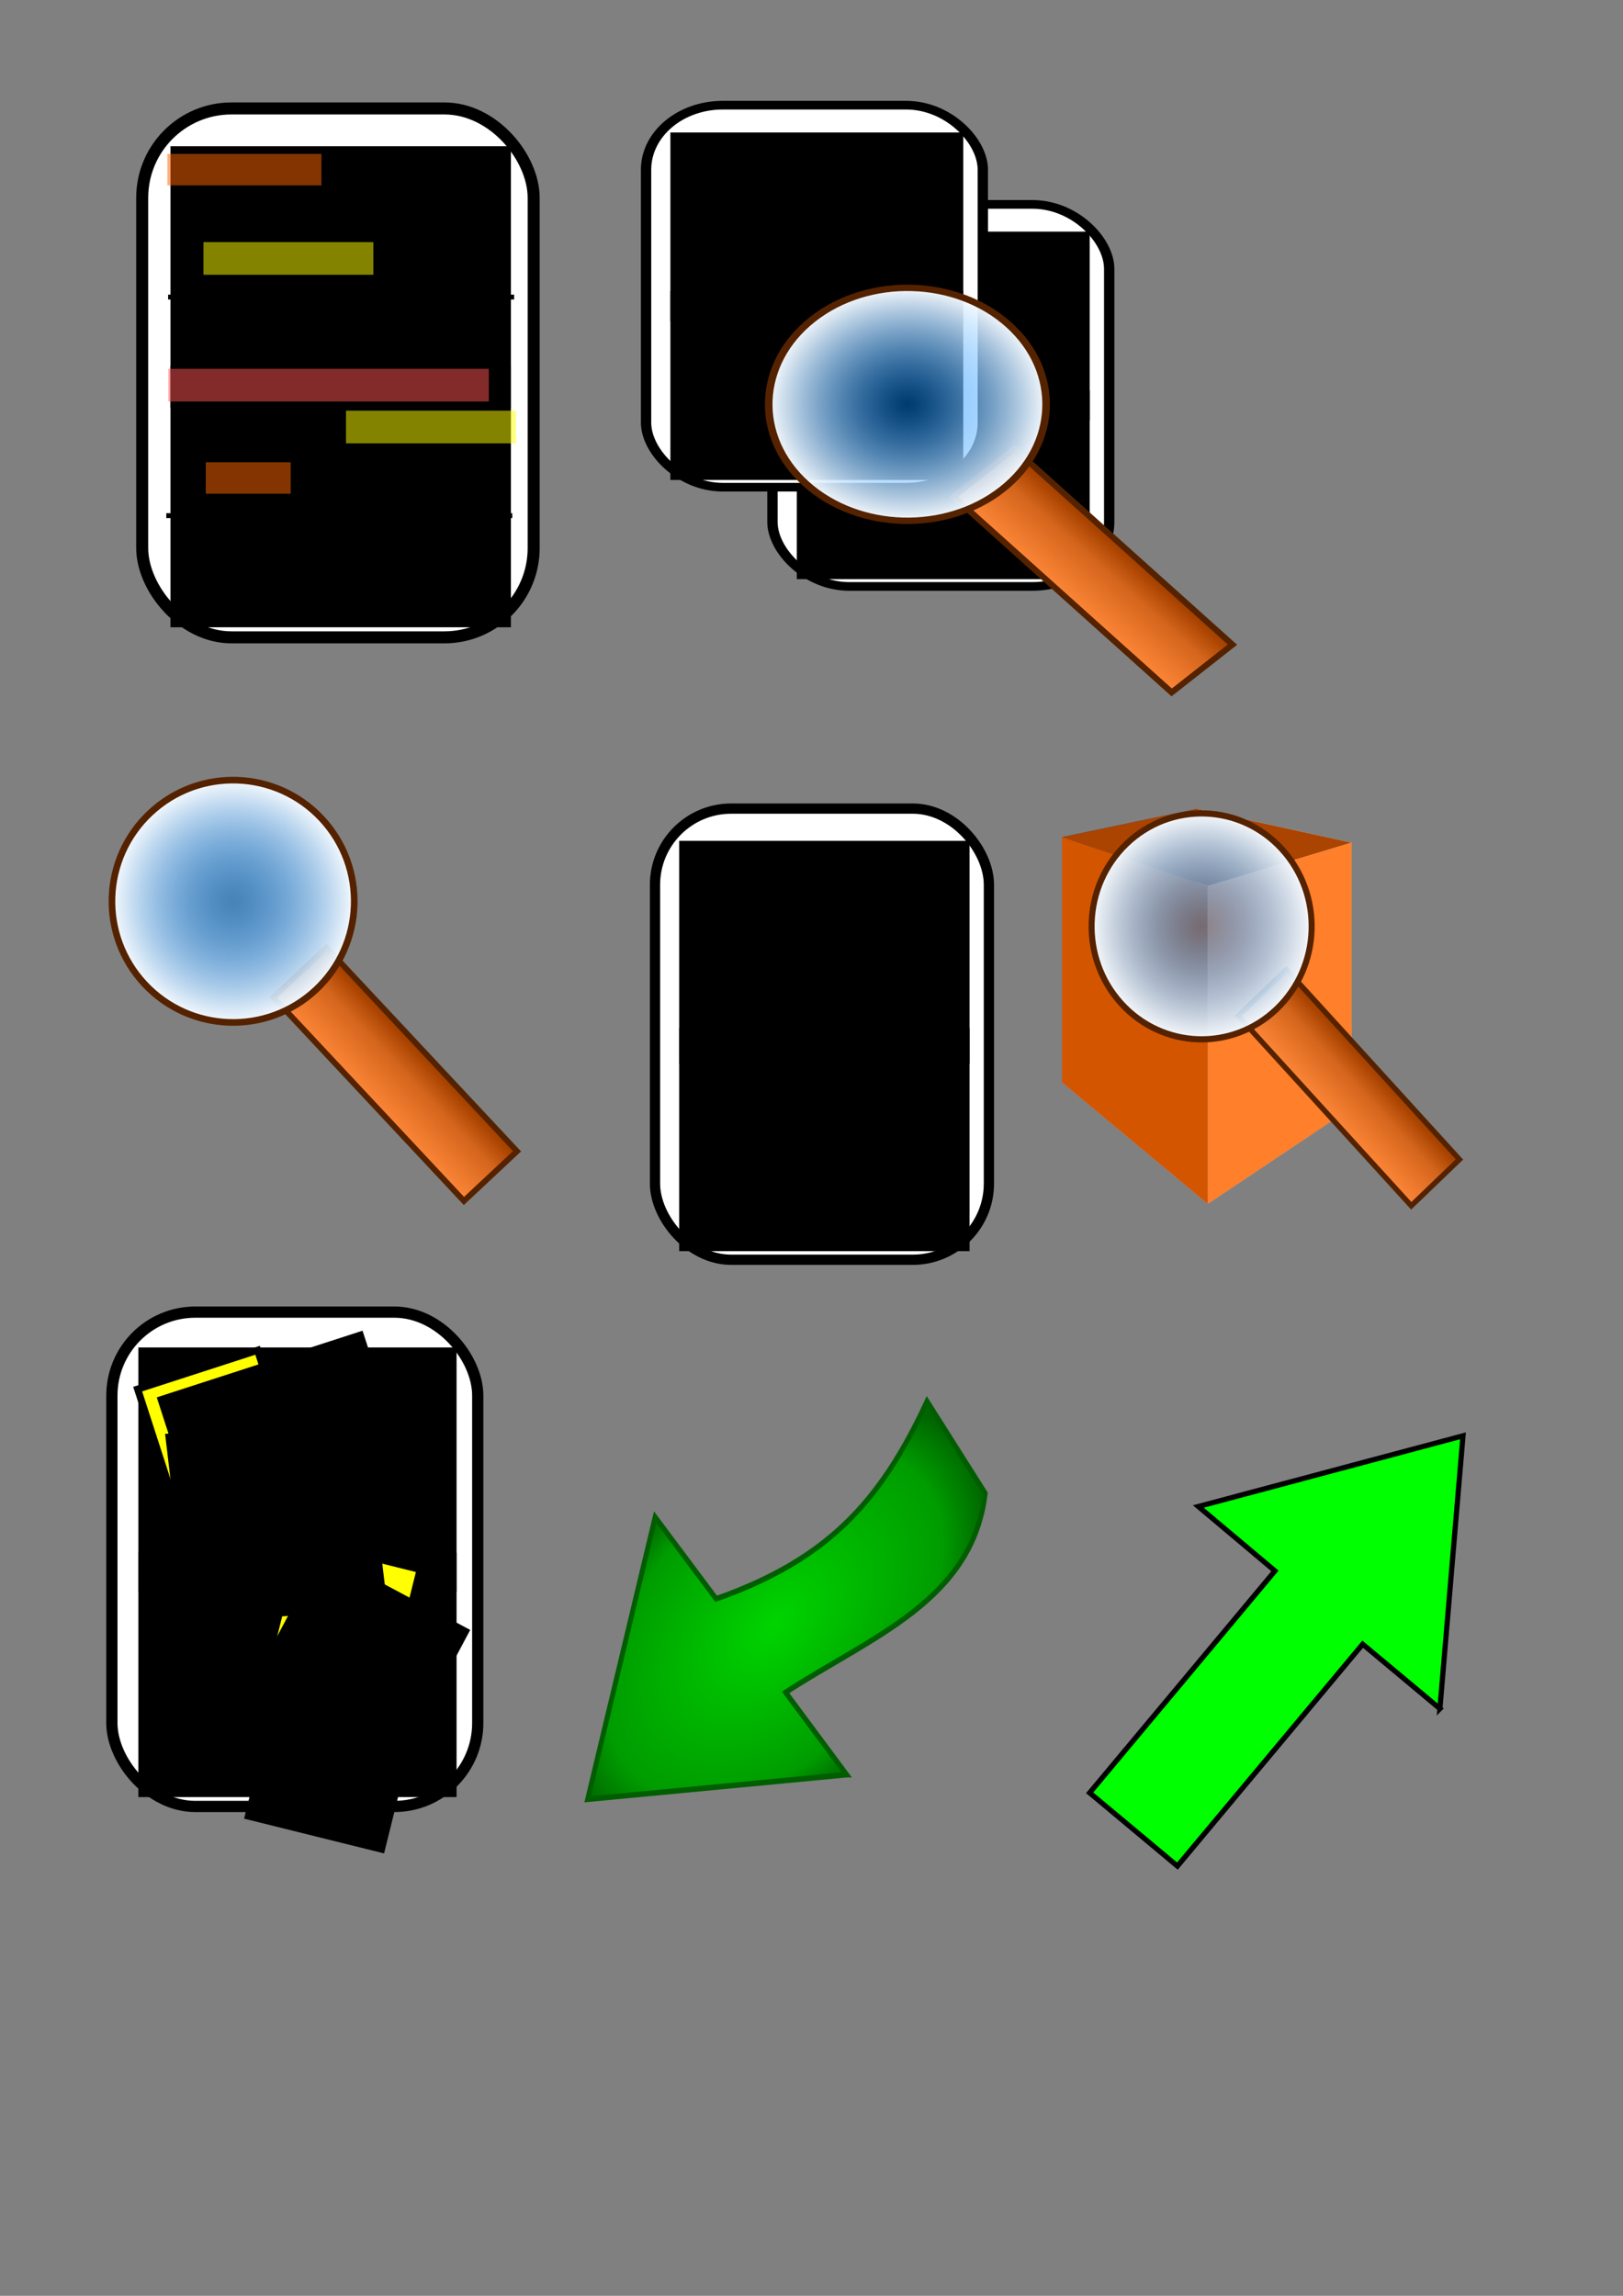 <?xml version="1.0" encoding="UTF-8" standalone="no"?>
<!-- Created with Inkscape (http://www.inkscape.org/) -->

<svg
   xmlns:dc="http://purl.org/dc/elements/1.1/"
   xmlns:cc="http://creativecommons.org/ns#"
   xmlns:rdf="http://www.w3.org/1999/02/22-rdf-syntax-ns#"
   xmlns:svg="http://www.w3.org/2000/svg"
   xmlns="http://www.w3.org/2000/svg"
   xmlns:xlink="http://www.w3.org/1999/xlink"
   xmlns:sodipodi="http://sodipodi.sourceforge.net/DTD/sodipodi-0.dtd"
   xmlns:inkscape="http://www.inkscape.org/namespaces/inkscape"
   width="744.094"
   height="1052.362"
   id="svg2"
   version="1.1"
   inkscape:version="0.47 r22583"
   sodipodi:docname="icons.svg">
  <rect width="100%" height="100%" fill="#808080" stroke="none"/>
  <defs
     id="defs4">
    <linearGradient
       id="linearGradient3725">
      <stop
         style="stop-color:#0086ff;stop-opacity:0.433;"
         offset="0"
         id="stop3727" />
      <stop
         style="stop-color:#ffffff;stop-opacity:1;"
         offset="1"
         id="stop3729" />
    </linearGradient>
    <linearGradient
       id="linearGradient3709">
      <stop
         style="stop-color:#ff8839;stop-opacity:1;"
         offset="0"
         id="stop3711" />
      <stop
         id="stop3723"
         offset="0.601"
         style="stop-color:#d4651c;stop-opacity:1;" />
      <stop
         id="stop3721"
         offset="0.891"
         style="stop-color:#a94300;stop-opacity:1;" />
      <stop
         style="stop-color:#993d00;stop-opacity:1;"
         offset="1"
         id="stop3713" />
    </linearGradient>
    <linearGradient
       id="linearGradient3649">
      <stop
         id="stop3665"
         offset="0"
         style="stop-color:#00d400;stop-opacity:1;" />
      <stop
         style="stop-color:#009c00;stop-opacity:1;"
         offset="0.792"
         id="stop3683" />
      <stop
         style="stop-color:#006500;stop-opacity:1;"
         offset="1"
         id="stop3653" />
    </linearGradient>
    <inkscape:perspective
       sodipodi:type="inkscape:persp3d"
       inkscape:vp_x="NaN : NaN : 1"
       inkscape:vp_y="NaN : NaN : 0"
       inkscape:vp_z="NaN : NaN : 1"
       inkscape:persp3d-origin="NaN : NaN : 1"
       id="perspective10" />
    <inkscape:perspective
       id="perspective3621"
       inkscape:persp3d-origin="0.5 : 0.33333333 : 1"
       inkscape:vp_z="1 : 0.5 : 1"
       inkscape:vp_y="0 : 1000 : 0"
       inkscape:vp_x="0 : 0.5 : 1"
       sodipodi:type="inkscape:persp3d" />
    <inkscape:perspective
       id="perspective3621-1"
       inkscape:persp3d-origin="0.5 : 0.33333333 : 1"
       inkscape:vp_z="1 : 0.5 : 1"
       inkscape:vp_y="0 : 1000 : 0"
       inkscape:vp_x="0 : 0.5 : 1"
       sodipodi:type="inkscape:persp3d" />
    <radialGradient
       inkscape:collect="always"
       xlink:href="#linearGradient3649"
       id="radialGradient3671"
       cx="670.2"
       cy="566.086"
       fx="670.2"
       fy="566.086"
       r="309.516"
       gradientTransform="matrix(1,0,0,1.619,0,-350.557)"
       gradientUnits="userSpaceOnUse" />
    <radialGradient
       inkscape:collect="always"
       xlink:href="#linearGradient3649"
       id="radialGradient3685"
       gradientUnits="userSpaceOnUse"
       gradientTransform="matrix(1,0,0,1.619,574.669,613.847)"
       cx="670.2"
       cy="566.086"
       fx="670.2"
       fy="566.086"
       r="309.516" />
    <inkscape:perspective
       id="perspective3779"
       inkscape:persp3d-origin="0.5 : 0.33333333 : 1"
       inkscape:vp_z="1 : 0.5 : 1"
       inkscape:vp_y="0 : 1000 : 0"
       inkscape:vp_x="0 : 0.5 : 1"
       sodipodi:type="inkscape:persp3d" />
    <inkscape:perspective
       id="perspective3831"
       inkscape:persp3d-origin="0.5 : 0.33333333 : 1"
       inkscape:vp_z="1 : 0.5 : 1"
       inkscape:vp_y="0 : 1000 : 0"
       inkscape:vp_x="0 : 0.5 : 1"
       sodipodi:type="inkscape:persp3d" />
    <inkscape:perspective
       id="perspective3900"
       inkscape:persp3d-origin="0.5 : 0.33333333 : 1"
       inkscape:vp_z="1 : 0.5 : 1"
       inkscape:vp_y="0 : 1000 : 0"
       inkscape:vp_x="0 : 0.5 : 1"
       sodipodi:type="inkscape:persp3d" />
    <linearGradient
       inkscape:collect="always"
       xlink:href="#linearGradient3709-3"
       id="linearGradient3886-6"
       gradientUnits="userSpaceOnUse"
       x1="-94.895"
       y1="748.853"
       x2="23.676"
       y2="748.853"
       gradientTransform="matrix(0.733,0,0,0.733,-123.667,324.38)" />
    <linearGradient
       id="linearGradient3709-3">
      <stop
         style="stop-color:#ff8839;stop-opacity:1;"
         offset="0"
         id="stop3711-8" />
      <stop
         id="stop3723-3"
         offset="0.601"
         style="stop-color:#d4651c;stop-opacity:1;" />
      <stop
         id="stop3721-4"
         offset="0.891"
         style="stop-color:#a94300;stop-opacity:1;" />
      <stop
         style="stop-color:#993d00;stop-opacity:1;"
         offset="1"
         id="stop3713-2" />
    </linearGradient>
    <radialGradient
       inkscape:collect="always"
       xlink:href="#linearGradient3725-8"
       id="radialGradient3747-7"
       gradientUnits="userSpaceOnUse"
       cx="151.429"
       cy="263.791"
       fx="151.429"
       fy="263.791"
       r="187.857" />
    <linearGradient
       id="linearGradient3725-8">
      <stop
         style="stop-color:#0086ff;stop-opacity:0.433;"
         offset="0"
         id="stop3727-9" />
      <stop
         style="stop-color:#ffffff;stop-opacity:1;"
         offset="1"
         id="stop3729-0" />
    </linearGradient>
    <radialGradient
       r="187.857"
       fy="263.791"
       fx="151.429"
       cy="263.791"
       cx="151.429"
       gradientUnits="userSpaceOnUse"
       id="radialGradient3917"
       xlink:href="#linearGradient3725-8"
       inkscape:collect="always" />
    <inkscape:perspective
       id="perspective3962"
       inkscape:persp3d-origin="0.5 : 0.33333333 : 1"
       inkscape:vp_z="1 : 0.5 : 1"
       inkscape:vp_y="0 : 1000 : 0"
       inkscape:vp_x="0 : 0.5 : 1"
       sodipodi:type="inkscape:persp3d" />
    <linearGradient
       inkscape:collect="always"
       xlink:href="#linearGradient3709"
       id="linearGradient4048"
       gradientUnits="userSpaceOnUse"
       gradientTransform="matrix(0.733,0,0,0.733,-123.667,324.38)"
       x1="-94.895"
       y1="748.853"
       x2="23.676"
       y2="748.853" />
    <radialGradient
       inkscape:collect="always"
       xlink:href="#linearGradient3725"
       id="radialGradient4050"
       gradientUnits="userSpaceOnUse"
       cx="151.429"
       cy="263.791"
       fx="151.429"
       fy="263.791"
       r="187.857" />
    <inkscape:perspective
       id="perspective4158"
       inkscape:persp3d-origin="0.5 : 0.33333333 : 1"
       inkscape:vp_z="1 : 0.5 : 1"
       inkscape:vp_y="0 : 1000 : 0"
       inkscape:vp_x="0 : 0.5 : 1"
       sodipodi:type="inkscape:persp3d" />
    <linearGradient
       id="linearGradient3709-3-8">
      <stop
         style="stop-color:#ff8839;stop-opacity:1;"
         offset="0"
         id="stop3711-8-4" />
      <stop
         id="stop3723-3-3"
         offset="0.601"
         style="stop-color:#d4651c;stop-opacity:1;" />
      <stop
         id="stop3721-4-9"
         offset="0.891"
         style="stop-color:#a94300;stop-opacity:1;" />
      <stop
         style="stop-color:#993d00;stop-opacity:1;"
         offset="1"
         id="stop3713-2-9" />
    </linearGradient>
    <radialGradient
       r="187.857"
       fy="263.791"
       fx="151.429"
       cy="263.791"
       cx="151.429"
       gradientUnits="userSpaceOnUse"
       id="radialGradient3917-6"
       xlink:href="#linearGradient3725-8-9"
       inkscape:collect="always" />
    <linearGradient
       id="linearGradient3725-8-9">
      <stop
         style="stop-color:#0086ff;stop-opacity:0.433;"
         offset="0"
         id="stop3727-9-7" />
      <stop
         style="stop-color:#ffffff;stop-opacity:1;"
         offset="1"
         id="stop3729-0-7" />
    </linearGradient>
    <linearGradient
       inkscape:collect="always"
       xlink:href="#linearGradient3709-3-8"
       id="linearGradient4224"
       gradientUnits="userSpaceOnUse"
       gradientTransform="matrix(0.733,0,0,0.733,-123.667,324.38)"
       x1="-94.895"
       y1="748.853"
       x2="23.676"
       y2="748.853" />
    <radialGradient
       inkscape:collect="always"
       xlink:href="#linearGradient3725-8-9"
       id="radialGradient4226"
       gradientUnits="userSpaceOnUse"
       cx="151.429"
       cy="263.791"
       fx="151.429"
       fy="263.791"
       r="187.857" />
    <inkscape:perspective
       id="perspective4238"
       inkscape:persp3d-origin="0.5 : 0.33333333 : 1"
       inkscape:vp_z="1 : 0.5 : 1"
       inkscape:vp_y="0 : 1000 : 0"
       inkscape:vp_x="0 : 0.5 : 1"
       sodipodi:type="inkscape:persp3d" />
    <inkscape:perspective
       id="perspective4286"
       inkscape:persp3d-origin="0.5 : 0.33333333 : 1"
       inkscape:vp_z="1 : 0.5 : 1"
       inkscape:vp_y="0 : 1000 : 0"
       inkscape:vp_x="0 : 0.5 : 1"
       sodipodi:type="inkscape:persp3d" />
    <inkscape:perspective
       id="perspective4317"
       inkscape:persp3d-origin="0.5 : 0.33333333 : 1"
       inkscape:vp_z="1 : 0.5 : 1"
       inkscape:vp_y="0 : 1000 : 0"
       inkscape:vp_x="0 : 0.5 : 1"
       sodipodi:type="inkscape:persp3d" />
    <inkscape:perspective
       id="perspective4348"
       inkscape:persp3d-origin="0.5 : 0.33333333 : 1"
       inkscape:vp_z="1 : 0.5 : 1"
       inkscape:vp_y="0 : 1000 : 0"
       inkscape:vp_x="0 : 0.5 : 1"
       sodipodi:type="inkscape:persp3d" />
    <inkscape:perspective
       id="perspective4379"
       inkscape:persp3d-origin="0.5 : 0.33333333 : 1"
       inkscape:vp_z="1 : 0.5 : 1"
       inkscape:vp_y="0 : 1000 : 0"
       inkscape:vp_x="0 : 0.5 : 1"
       sodipodi:type="inkscape:persp3d" />
    <inkscape:perspective
       id="perspective4432"
       inkscape:persp3d-origin="0.5 : 0.33333333 : 1"
       inkscape:vp_z="1 : 0.5 : 1"
       inkscape:vp_y="0 : 1000 : 0"
       inkscape:vp_x="0 : 0.5 : 1"
       sodipodi:type="inkscape:persp3d" />
    <inkscape:perspective
       id="perspective4547"
       inkscape:persp3d-origin="0.5 : 0.33333333 : 1"
       inkscape:vp_z="1 : 0.5 : 1"
       inkscape:vp_y="0 : 1000 : 0"
       inkscape:vp_x="0 : 0.5 : 1"
       sodipodi:type="inkscape:persp3d" />
    <inkscape:perspective
       id="perspective4779"
       inkscape:persp3d-origin="0.5 : 0.33333333 : 1"
       inkscape:vp_z="1 : 0.5 : 1"
       inkscape:vp_y="0 : 1000 : 0"
       inkscape:vp_x="0 : 0.5 : 1"
       sodipodi:type="inkscape:persp3d" />
    <inkscape:perspective
       id="perspective4779-7"
       inkscape:persp3d-origin="0.5 : 0.33333333 : 1"
       inkscape:vp_z="1 : 0.5 : 1"
       inkscape:vp_y="0 : 1000 : 0"
       inkscape:vp_x="0 : 0.5 : 1"
       sodipodi:type="inkscape:persp3d" />
    <inkscape:perspective
       id="perspective4825"
       inkscape:persp3d-origin="0.5 : 0.33333333 : 1"
       inkscape:vp_z="1 : 0.5 : 1"
       inkscape:vp_y="0 : 1000 : 0"
       inkscape:vp_x="0 : 0.5 : 1"
       sodipodi:type="inkscape:persp3d" />
    <inkscape:perspective
       id="perspective4886"
       inkscape:persp3d-origin="0.5 : 0.33333333 : 1"
       inkscape:vp_z="1 : 0.5 : 1"
       inkscape:vp_y="0 : 1000 : 0"
       inkscape:vp_x="0 : 0.5 : 1"
       sodipodi:type="inkscape:persp3d" />
    <inkscape:perspective
       id="perspective4908"
       inkscape:persp3d-origin="0.5 : 0.33333333 : 1"
       inkscape:vp_z="1 : 0.5 : 1"
       inkscape:vp_y="0 : 1000 : 0"
       inkscape:vp_x="0 : 0.5 : 1"
       sodipodi:type="inkscape:persp3d" />
    <inkscape:perspective
       id="perspective4932"
       inkscape:persp3d-origin="0.5 : 0.33333333 : 1"
       inkscape:vp_z="1 : 0.5 : 1"
       inkscape:vp_y="0 : 1000 : 0"
       inkscape:vp_x="0 : 0.5 : 1"
       sodipodi:type="inkscape:persp3d" />
    <inkscape:perspective
       id="perspective4932-0"
       inkscape:persp3d-origin="0.5 : 0.33333333 : 1"
       inkscape:vp_z="1 : 0.5 : 1"
       inkscape:vp_y="0 : 1000 : 0"
       inkscape:vp_x="0 : 0.5 : 1"
       sodipodi:type="inkscape:persp3d" />
    <inkscape:perspective
       id="perspective3004"
       inkscape:persp3d-origin="0.5 : 0.33333333 : 1"
       inkscape:vp_z="1 : 0.5 : 1"
       inkscape:vp_y="0 : 1000 : 0"
       inkscape:vp_x="0 : 0.5 : 1"
       sodipodi:type="inkscape:persp3d" />
    <inkscape:perspective
       id="perspective3004-7"
       inkscape:persp3d-origin="0.5 : 0.33333333 : 1"
       inkscape:vp_z="1 : 0.5 : 1"
       inkscape:vp_y="0 : 1000 : 0"
       inkscape:vp_x="0 : 0.5 : 1"
       sodipodi:type="inkscape:persp3d" />
    <inkscape:perspective
       id="perspective3035"
       inkscape:persp3d-origin="0.5 : 0.33333333 : 1"
       inkscape:vp_z="1 : 0.5 : 1"
       inkscape:vp_y="0 : 1000 : 0"
       inkscape:vp_x="0 : 0.5 : 1"
       sodipodi:type="inkscape:persp3d" />
  </defs>
  <sodipodi:namedview
     id="base"
     pagecolor="#ffffff"
     bordercolor="#666666"
     borderopacity="1.0"
     inkscape:pageopacity="0.0"
     inkscape:pageshadow="2"
     inkscape:zoom="0.98994948"
     inkscape:cx="822.90279"
     inkscape:cy="399.90411"
     inkscape:document-units="px"
     inkscape:current-layer="layer1"
     showgrid="false"
     showguides="true"
     inkscape:guide-bbox="true"
     inkscape:snap-bbox="false"
     inkscape:window-width="1280"
     inkscape:window-height="977"
     inkscape:window-x="1276"
     inkscape:window-y="-4"
     inkscape:window-maximized="1">
    <sodipodi:guide
       orientation="0,1"
       position="-228.571,-128.571"
       id="guide2826" />
  </sodipodi:namedview>
  <g
     inkscape:label="Layer 1"
     inkscape:groupmode="layer"
     id="layer1">
    <g
       id="g3608"
       transform="matrix(0.182,0.152,-0.152,0.182,559.269,543.459)">
      <path
         style="fill:#00ff00;fill-opacity:1;stroke:#000000;stroke-width:10;stroke-miterlimit:4;stroke-opacity:1"
         d="m 974.716,503.398 -194.5,0.031 0,558.844 -221.031,0 0,-558.844 -193.5,-0.625 152.562,-216.438 152.594,-216.469 151.938,216.75 151.938,216.75 z"
         id="path2820"
         sodipodi:nodetypes="cccccccccc" />
    </g>
    <g
       id="g3608-7"
       transform="matrix(0.144,0.194,0.173,-0.162,-88.877,750.693)"
       inkscape:export-filename="H:\KomodoEdit\Komodo Exts\SVNK\skin\default\images\commit.png"
       inkscape:export-xdpi="5.7567582"
       inkscape:export-ydpi="5.7567582"
       style="fill:url(#radialGradient3671);fill-opacity:1;stroke:#005d00;stroke-opacity:1">
      <path
         style="fill:url(#radialGradient3685);fill-opacity:1;stroke:#005d00;stroke-width:10;stroke-miterlimit:4;stroke-opacity:1"
         d="m 1549.384,1467.802 -194.5,0.031 c 34.266,198.935 116.328,398.375 -16.82,543.105 l -204.211,15.739 c 80.234,-191.575 89.728,-341.148 0,-558.844 l -193.5,-0.625 152.562,-216.438 152.594,-216.469 151.938,216.75 151.938,216.75 0,0 z"
         id="path2820-4"
         sodipodi:nodetypes="ccccccccccc"
         inkscape:export-filename="H:\KomodoEdit\Komodo Exts\SVNK\skin\default\images\update.png"
         inkscape:export-xdpi="5.7567582"
         inkscape:export-ydpi="5.7567582" />
    </g>
    <g
       id="g4015"
       transform="matrix(0.474,0,0,0.398,270.178,-32.903)"
       inkscape:export-filename="H:\KomodoEdit\Komodo Exts\SVNK\skin\default\images\diff.png"
       inkscape:export-xdpi="7.1962848"
       inkscape:export-ydpi="7.1962848">
      <g
         transform="translate(-32.047,174.286)"
         id="g3808-9">
        <rect
           style="fill:#ffffff;fill-opacity:1;stroke:#000000;stroke-width:10;stroke-miterlimit:4;stroke-opacity:1;stroke-dasharray:none"
           id="rect3749-6"
           width="325.714"
           height="440"
           x="209.19"
           y="143.791"
           ry="74.286" />
        <flowRoot
           xml:space="preserve"
           id="flowRoot3751-9"
           style="font-size:40px;font-style:normal;font-variant:normal;font-weight:normal;font-stretch:normal;fill:#000000;fill-opacity:1;stroke:#000000;font-family:Courier New;-inkscape-font-specification:Courier New"
           transform="matrix(0.135,0,0,0.182,180.365,22.24)"><flowRegion
             id="flowRegion3753-3"><rect
               id="rect3755-3"
               width="2097.144"
               height="1194.286"
               x="388.571"
               y="840.934"
               style="font-style:normal;font-variant:normal;font-weight:normal;font-stretch:normal;fill:#000000;fill-opacity:1;stroke:#000000;font-family:Courier New;-inkscape-font-specification:Courier New" /></flowRegion><flowPara
             style="font-size:144px"
             id="flowPara3759-1">SVN-K is a subversion addon-on for Komodo Edit</flowPara><flowPara
             style="font-size:36px"
             id="flowPara3763-4"> </flowPara><flowPara
             style="font-size:144px"
             id="flowPara3767-1">It means that TortoiseSVN is hooked in with the IDE. </flowPara></flowRoot>        <flowRoot
           xml:space="preserve"
           id="flowRoot3751-7-4"
           style="font-size:40px;font-style:normal;font-variant:normal;font-weight:normal;font-stretch:normal;fill:#000000;fill-opacity:1;stroke:#000000;font-family:Courier New;-inkscape-font-specification:Courier New"
           transform="matrix(0.135,0,0,0.182,180.365,204.941)"><flowRegion
             id="flowRegion3753-9-5"><rect
               id="rect3755-1-7"
               width="2097.144"
               height="1194.286"
               x="388.571"
               y="840.934"
               style="font-style:normal;font-variant:normal;font-weight:normal;font-stretch:normal;fill:#000000;fill-opacity:1;stroke:#000000;font-family:Courier New;-inkscape-font-specification:Courier New" /></flowRegion><flowPara
             style="font-size:144px"
             id="flowPara3759-9-6">SVN-K is a subversion addon-on for Komodo Edit</flowPara><flowPara
             style="font-size:36px"
             id="flowPara3763-5-3"> </flowPara><flowPara
             style="font-size:144px"
             id="flowPara3767-8-4">It means that TortoiseSVN is hooked in with the IDE. </flowPara></flowRoot>      </g>
      <g
         transform="translate(-154.286,60)"
         id="g3808">
        <rect
           style="fill:#ffffff;fill-opacity:1;stroke:#000000;stroke-width:10;stroke-miterlimit:4;stroke-opacity:1;stroke-dasharray:none"
           id="rect3749"
           width="325.714"
           height="440"
           x="209.19"
           y="143.791"
           ry="74.286" />
        <flowRoot
           xml:space="preserve"
           id="flowRoot3751"
           style="font-size:40px;font-style:normal;font-variant:normal;font-weight:normal;font-stretch:normal;fill:#000000;fill-opacity:1;stroke:#000000;font-family:Courier New;-inkscape-font-specification:Courier New"
           transform="matrix(0.135,0,0,0.182,180.365,22.24)"><flowRegion
             id="flowRegion3753"><rect
               id="rect3755"
               width="2097.144"
               height="1194.286"
               x="388.571"
               y="840.934"
               style="font-style:normal;font-variant:normal;font-weight:normal;font-stretch:normal;fill:#000000;fill-opacity:1;stroke:#000000;font-family:Courier New;-inkscape-font-specification:Courier New" /></flowRegion><flowPara
             style="font-size:144px"
             id="flowPara3759">SVN-K is a subversion addon-on for Komodo Edit</flowPara><flowPara
             style="font-size:36px"
             id="flowPara3763"> </flowPara><flowPara
             style="font-size:144px"
             id="flowPara3767">It means that TortoiseSVN is hooked in with the IDE. </flowPara></flowRoot>        <flowRoot
           xml:space="preserve"
           id="flowRoot3751-7"
           style="font-size:40px;font-style:normal;font-variant:normal;font-weight:normal;font-stretch:normal;fill:#000000;fill-opacity:1;stroke:#000000;font-family:Courier New;-inkscape-font-specification:Courier New"
           transform="matrix(0.135,0,0,0.182,180.365,204.941)"><flowRegion
             id="flowRegion3753-9"><rect
               id="rect3755-1"
               width="2097.144"
               height="1194.286"
               x="388.571"
               y="840.934"
               style="font-style:normal;font-variant:normal;font-weight:normal;font-stretch:normal;fill:#000000;fill-opacity:1;stroke:#000000;font-family:Courier New;-inkscape-font-specification:Courier New" /></flowRegion><flowPara
             style="font-size:144px"
             id="flowPara3759-9">SVN-K is a subversion addon-on for Komodo Edit</flowPara><flowPara
             style="font-size:36px"
             id="flowPara3763-5"> </flowPara><flowPara
             style="font-size:144px"
             id="flowPara3767-8">It means that TortoiseSVN is hooked in with the IDE. </flowPara></flowRoot>      </g>
      <g
         id="g3888">
        <rect
           style="fill:url(#linearGradient4048);fill-opacity:1;stroke:#552200;stroke-width:6.396;stroke-miterlimit:4;stroke-opacity:1;stroke-dasharray:none"
           id="rect3693"
           width="80.538"
           height="308.872"
           x="-190.044"
           y="718.989"
           transform="matrix(0.73,-0.683,0.683,0.73,0,0)" />
        <path
           sodipodi:type="arc"
           style="fill:url(#radialGradient4050);fill-opacity:1;stroke:#552200;stroke-width:10;stroke-miterlimit:4;stroke-opacity:1;stroke-dasharray:none"
           id="path3691"
           sodipodi:cx="151.42857"
           sodipodi:cy="263.79074"
           sodipodi:rx="182.85715"
           sodipodi:ry="182.85715"
           d="m 334.286,263.791 c 0,100.989 -81.868,182.857 -182.857,182.857 -100.989,0 -182.857,-81.868 -182.857,-182.857 0,-100.989 81.868,-182.857 182.857,-182.857 100.989,0 182.857,81.868 182.857,182.857 z"
           transform="matrix(0.536,-0.501,0.501,0.536,94.36,482.807)" />
      </g>
    </g>
    <g
       transform="matrix(0.414,0,0,0.414,-20.514,186.125)"
       id="g3888-1">
      <rect
         transform="matrix(0.73,-0.683,0.683,0.73,0,0)"
         y="718.989"
         x="-190.044"
         height="308.872"
         width="80.538"
         id="rect3693-4"
         style="fill:url(#linearGradient3886-6);fill-opacity:1;stroke:#552200;stroke-width:6.396;stroke-miterlimit:4;stroke-opacity:1;stroke-dasharray:none" />
      <path
         transform="matrix(0.536,-0.501,0.501,0.536,94.36,482.807)"
         d="m 334.286,263.791 c 0,100.989 -81.868,182.857 -182.857,182.857 -100.989,0 -182.857,-81.868 -182.857,-182.857 0,-100.989 81.868,-182.857 182.857,-182.857 100.989,0 182.857,81.868 182.857,182.857 z"
         sodipodi:ry="182.85715"
         sodipodi:rx="182.85715"
         sodipodi:cy="263.79074"
         sodipodi:cx="151.42857"
         id="path3691-0"
         style="fill:url(#radialGradient3917);fill-opacity:1;stroke:#552200;stroke-width:10;stroke-miterlimit:4;stroke-opacity:1;stroke-dasharray:none"
         sodipodi:type="arc" />
    </g>
    <g
       id="g4212"
       transform="matrix(0.376,0,0,0.386,460.055,251.776)"
       inkscape:export-filename="H:\KomodoEdit\Komodo Exts\SVNK\skin\default\images\repobrowser.png"
       inkscape:export-xdpi="9.5983057"
       inkscape:export-ydpi="9.5983057">
      <g
         transform="matrix(1.594,0,0,1.743,-188.089,-229.049)"
         id="g4142">
        <path
           id="path4124"
           style="fill:#afafde;fill-opacity:1;fill-rule:evenodd;stroke:none"
           d="m 162.857,494.713 111.429,82.715 110.006,-65.565 -118.294,-58.717 z" />
        <path
           id="path4126"
           style="fill:#353564;fill-opacity:1;fill-rule:evenodd;stroke:none"
           d="m 162.857,327.508 0,167.204 103.14,-41.566 0,-144.885 z" />
        <path
           id="path4128"
           style="fill:#e9e9ff;fill-opacity:1;fill-rule:evenodd;stroke:none"
           d="m 265.997,308.262 118.294,23.031 0,180.57 -118.294,-58.717 z" />
        <path
           id="path4130"
           style="fill:#aa4400;fill-opacity:1;fill-rule:evenodd;stroke:none"
           d="M 162.857,327.508 274.286,360.822 384.292,331.293 265.997,308.262 z" />
        <path
           id="path4132"
           style="fill:#ff7f2a;fill-opacity:1;fill-rule:evenodd;stroke:none"
           d="m 274.286,360.822 0,216.606 110.006,-65.565 0,-180.57 z" />
        <path
           id="path4134"
           style="fill:#d45500;fill-opacity:1;fill-rule:evenodd;stroke:none"
           d="m 162.857,327.508 111.429,33.314 0,216.606 -111.429,-82.715 z" />
      </g>
      <g
         id="g3888-1-2"
         transform="translate(-66.063,-100.524)">
        <rect
           style="fill:url(#linearGradient4224);fill-opacity:1;stroke:#552200;stroke-width:6.396;stroke-miterlimit:4;stroke-opacity:1;stroke-dasharray:none"
           id="rect3693-4-5"
           width="80.538"
           height="308.872"
           x="-190.044"
           y="718.989"
           transform="matrix(0.73,-0.683,0.683,0.73,0,0)" />
        <path
           sodipodi:type="arc"
           style="fill:url(#radialGradient4226);fill-opacity:1;stroke:#552200;stroke-width:10;stroke-miterlimit:4;stroke-opacity:1;stroke-dasharray:none"
           id="path3691-0-2"
           sodipodi:cx="151.42857"
           sodipodi:cy="263.79074"
           sodipodi:rx="182.85715"
           sodipodi:ry="182.85715"
           d="m 334.286,263.791 c 0,100.989 -81.868,182.857 -182.857,182.857 -100.989,0 -182.857,-81.868 -182.857,-182.857 0,-100.989 81.868,-182.857 182.857,-182.857 100.989,0 182.857,81.868 182.857,182.857 z"
           transform="matrix(0.536,-0.501,0.501,0.536,94.36,482.807)" />
      </g>
    </g>
    <g
       id="g4503"
       inkscape:export-filename="H:\KomodoEdit\Komodo Exts\SVNK\skin\default\images\properties.png"
       inkscape:export-xdpi="9.6000004"
       inkscape:export-ydpi="9.6000004"
       transform="matrix(0.515,0,0,0.515,-11.98,502.386)">
      <g
         transform="translate(-86.333,48.571)"
         id="g3808-7">
        <rect
           style="fill:#ffffff;fill-opacity:1;stroke:#000000;stroke-width:10;stroke-miterlimit:4;stroke-opacity:1;stroke-dasharray:none"
           id="rect3749-3"
           width="325.714"
           height="440"
           x="209.19"
           y="143.791"
           ry="74.286" />
        <flowRoot
           xml:space="preserve"
           id="flowRoot3751-4"
           style="font-size:40px;font-style:normal;font-variant:normal;font-weight:normal;font-stretch:normal;fill:#000000;fill-opacity:1;stroke:#000000;font-family:Courier New;-inkscape-font-specification:Courier New"
           transform="matrix(0.135,0,0,0.182,180.365,22.24)"><flowRegion
             id="flowRegion3753-94"><rect
               id="rect3755-5"
               width="2097.144"
               height="1194.286"
               x="388.571"
               y="840.934"
               style="font-style:normal;font-variant:normal;font-weight:normal;font-stretch:normal;fill:#000000;fill-opacity:1;stroke:#000000;font-family:Courier New;-inkscape-font-specification:Courier New" /></flowRegion><flowPara
             style="font-size:144px"
             id="flowPara3759-6">SVN-K is a subversion addon-on for Komodo Edit</flowPara><flowPara
             style="font-size:36px"
             id="flowPara3763-8"> </flowPara><flowPara
             style="font-size:144px"
             id="flowPara3767-9">It means that TortoiseSVN is hooked in with the IDE. </flowPara></flowRoot>        <flowRoot
           xml:space="preserve"
           id="flowRoot3751-7-8"
           style="font-size:40px;font-style:normal;font-variant:normal;font-weight:normal;font-stretch:normal;fill:#000000;fill-opacity:1;stroke:#000000;font-family:Courier New;-inkscape-font-specification:Courier New"
           transform="matrix(0.135,0,0,0.182,180.365,204.941)"><flowRegion
             id="flowRegion3753-9-9"><rect
               id="rect3755-1-9"
               width="2097.144"
               height="1194.286"
               x="388.571"
               y="840.934"
               style="font-style:normal;font-variant:normal;font-weight:normal;font-stretch:normal;fill:#000000;fill-opacity:1;stroke:#000000;font-family:Courier New;-inkscape-font-specification:Courier New" /></flowRegion><flowPara
             style="font-size:144px"
             id="flowPara3759-9-7">SVN-K is a subversion addon-on for Komodo Edit</flowPara><flowPara
             style="font-size:36px"
             id="flowPara3763-5-0"> </flowPara><flowPara
             style="font-size:144px"
             id="flowPara3767-8-8">It means that TortoiseSVN is hooked in with the IDE. </flowPara></flowRoot>      </g>
      <g
         inkscape:transform-center-y="-25.714286"
         id="g4402-9"
         transform="matrix(0.971,0.241,-0.241,0.971,-438.027,-195.863)">
        <rect
           style="fill:#ffff00;fill-opacity:1;stroke:#000000;stroke-width:6.307;stroke-miterlimit:4;stroke-opacity:1;stroke-dasharray:none"
           id="rect4228-1-9"
           width="112.264"
           height="109.407"
           x="846.725"
           y="397.659" />
        <flowRoot
           xml:space="preserve"
           id="flowRoot4260-3-3"
           style="font-size:40px;font-style:normal;font-variant:normal;font-weight:normal;font-stretch:normal;fill:#000000;fill-opacity:1;stroke:none;font-family:Pristina;-inkscape-font-specification:Pristina"
           transform="matrix(0.538,0.135,-0.164,0.653,590.443,419.209)"><flowRegion
             id="flowRegion4262-8-7"><rect
               id="rect4264-4-9"
               width="268.571"
               height="231.429"
               x="482.857"
               y="-124.781"
               style="font-style:normal;font-variant:normal;font-weight:normal;font-stretch:normal;font-family:Pristina;-inkscape-font-specification:Pristina" /></flowRegion><flowPara
             id="flowPara4266-3-3">Test version</flowPara></flowRoot>        <flowRoot
           xml:space="preserve"
           id="flowRoot4268-5-9"
           style="font-size:40px;font-style:normal;font-weight:normal;fill:#000000;fill-opacity:1;stroke:none;font-family:Pristina;-inkscape-font-specification:Pristina"
           transform="matrix(0.401,0,0,1,678.173,432.526)"><flowRegion
             id="flowRegion4270-0-3"><rect
               id="rect4272-8-0"
               width="320"
               height="202.857"
               x="454.286"
               y="15.219"
               style="font-family:Pristina;-inkscape-font-specification:Pristina" /></flowRegion><flowPara
             id="flowPara4274-7-2">2nd February</flowPara></flowRoot>      </g>
      <g
         transform="matrix(0.951,-0.308,0.308,0.951,-792.823,-42.371)"
         id="g4413-5">
        <rect
           style="fill:#ffff00;fill-opacity:1;stroke:#000000;stroke-width:6.307;stroke-miterlimit:4;stroke-opacity:1;stroke-dasharray:none"
           id="rect4228-11"
           width="112.264"
           height="109.407"
           x="799.827"
           y="577.934" />
        <flowRoot
           xml:space="preserve"
           id="flowRoot4252-0-8"
           style="font-size:40px;font-style:normal;font-variant:normal;font-weight:normal;font-stretch:normal;fill:#000000;fill-opacity:1;stroke:none;font-family:Pristina;-inkscape-font-specification:Pristina"
           transform="matrix(0.465,0,0,0.696,842.965,688.933)"><flowRegion
             id="flowRegion4254-5-3"><rect
               id="rect4256-3-3"
               width="414.286"
               height="288.571"
               x="-62.857"
               y="-141.924"
               style="font-style:normal;font-variant:normal;font-weight:normal;font-stretch:normal;font-family:Pristina;-inkscape-font-specification:Pristina" /></flowRegion><flowPara
             id="flowPara4258-5-7">SVN: bug fix</flowPara></flowRoot>        <flowRoot
           xml:space="preserve"
           id="flowRoot4260-6-4"
           style="font-size:40px;font-style:normal;font-variant:normal;font-weight:normal;font-stretch:normal;fill:#000000;fill-opacity:1;stroke:none;font-family:Pristina;-inkscape-font-specification:Pristina"
           transform="matrix(0.646,0.158,-0.142,0.72,481.137,636.902)"><flowRegion
             id="flowRegion4262-3-6"><rect
               id="rect4264-0-7"
               width="268.571"
               height="231.429"
               x="482.857"
               y="-124.781"
               style="font-style:normal;font-variant:normal;font-weight:normal;font-stretch:normal;font-family:Pristina;-inkscape-font-specification:Pristina" /></flowRegion><flowPara
             id="flowPara4266-2-1">Test version</flowPara></flowRoot>      </g>
    </g>
    <g
       id="g3808-7-0-6"
       transform="matrix(0.47,0,0,0.47,201.978,303.069)">
      <rect
         ry="74.286"
         y="143.791"
         x="209.19"
         height="440"
         width="325.714"
         id="rect3749-3-1-9"
         style="fill:#ffffff;fill-opacity:1;stroke:#000000;stroke-width:10;stroke-miterlimit:4;stroke-opacity:1;stroke-dasharray:none" />
      <flowRoot
         transform="matrix(0.135,0,0,0.182,180.365,22.24)"
         style="font-size:40px;font-style:normal;font-variant:normal;font-weight:normal;font-stretch:normal;fill:#000000;fill-opacity:1;stroke:#000000;font-family:Courier New;-inkscape-font-specification:Courier New"
         id="flowRoot3751-4-5-0"
         xml:space="preserve"><flowRegion
           id="flowRegion3753-94-0-7"><rect
             style="font-style:normal;font-variant:normal;font-weight:normal;font-stretch:normal;fill:#000000;fill-opacity:1;stroke:#000000;font-family:Courier New;-inkscape-font-specification:Courier New"
             y="840.934"
             x="388.571"
             height="1194.286"
             width="2097.144"
             id="rect3755-5-1-5" /></flowRegion><flowPara
           id="flowPara3759-6-4-5"
           style="font-size:144px">SVN-K is a subversion addon-on for Komodo Edit</flowPara><flowPara
           id="flowPara3763-8-0-4"
           style="font-size:36px"> </flowPara><flowPara
           id="flowPara3767-9-0-9"
           style="font-size:144px">It means that TortoiseSVN is hooked in with the IDE. </flowPara></flowRoot>      <flowRoot
         transform="matrix(0.135,0,0,0.182,180.365,204.941)"
         style="font-size:40px;font-style:normal;font-variant:normal;font-weight:normal;font-stretch:normal;fill:#000000;fill-opacity:1;stroke:#000000;font-family:Courier New;-inkscape-font-specification:Courier New"
         id="flowRoot3751-7-8-5-4"
         xml:space="preserve"><flowRegion
           id="flowRegion3753-9-9-7-2"><rect
             style="font-style:normal;font-variant:normal;font-weight:normal;font-stretch:normal;fill:#000000;fill-opacity:1;stroke:#000000;font-family:Courier New;-inkscape-font-specification:Courier New"
             y="840.934"
             x="388.571"
             height="1194.286"
             width="2097.144"
             id="rect3755-1-9-4-0" /></flowRegion><flowPara
           id="flowPara3759-9-7-7-9"
           style="font-size:144px">SVN-K is a subversion addon-on for Komodo Edit</flowPara><flowPara
           id="flowPara3763-5-0-7-7"
           style="font-size:36px"> </flowPara><flowPara
           id="flowPara3767-8-8-5-3"
           style="font-size:144px">It means that TortoiseSVN is hooked in with the IDE. </flowPara></flowRoot>    </g>
    <g
       id="g4955"
       inkscape:export-filename="H:\KomodoEdit\Komodo Exts\SVNK\skin\default\images\log.png"
       inkscape:export-xdpi="9.6000004"
       inkscape:export-ydpi="9.6000004"
       transform="matrix(0.551,0,0,0.551,11.673,-1.184)">
      <g
         transform="translate(-112.047,-51.429)"
         id="g3808-7-0">
        <rect
           style="fill:#ffffff;fill-opacity:1;stroke:#000000;stroke-width:10;stroke-miterlimit:4;stroke-opacity:1;stroke-dasharray:none"
           id="rect3749-3-1"
           width="325.714"
           height="440"
           x="209.19"
           y="143.791"
           ry="74.286" />
        <flowRoot
           xml:space="preserve"
           id="flowRoot3751-4-5"
           style="font-size:40px;font-style:normal;font-variant:normal;font-weight:normal;font-stretch:normal;fill:#000000;fill-opacity:1;stroke:#000000;font-family:Courier New;-inkscape-font-specification:Courier New"
           transform="matrix(0.135,0,0,0.182,180.365,22.24)"><flowRegion
             id="flowRegion3753-94-0"><rect
               id="rect3755-5-1"
               width="2097.144"
               height="1194.286"
               x="388.571"
               y="840.934"
               style="font-style:normal;font-variant:normal;font-weight:normal;font-stretch:normal;fill:#000000;fill-opacity:1;stroke:#000000;font-family:Courier New;-inkscape-font-specification:Courier New" /></flowRegion><flowPara
             style="font-size:144px"
             id="flowPara3759-6-4">SVN-K is a subversion addon-on for Komodo Edit</flowPara><flowPara
             style="font-size:36px"
             id="flowPara3763-8-0"> </flowPara><flowPara
             style="font-size:144px"
             id="flowPara3767-9-0">It means that TortoiseSVN is hooked in with the IDE. </flowPara></flowRoot>        <flowRoot
           xml:space="preserve"
           id="flowRoot3751-7-8-5"
           style="font-size:40px;font-style:normal;font-variant:normal;font-weight:normal;font-stretch:normal;fill:#000000;fill-opacity:1;stroke:#000000;font-family:Courier New;-inkscape-font-specification:Courier New"
           transform="matrix(0.135,0,0,0.182,180.365,204.941)"><flowRegion
             id="flowRegion3753-9-9-7"><rect
               id="rect3755-1-9-4"
               width="2097.144"
               height="1194.286"
               x="388.571"
               y="840.934"
               style="font-style:normal;font-variant:normal;font-weight:normal;font-stretch:normal;fill:#000000;fill-opacity:1;stroke:#000000;font-family:Courier New;-inkscape-font-specification:Courier New" /></flowRegion><flowPara
             style="font-size:144px"
             id="flowPara3759-9-7-7">SVN-K is a subversion addon-on for Komodo Edit</flowPara><flowPara
             style="font-size:36px"
             id="flowPara3763-5-0-7"> </flowPara><flowPara
             style="font-size:144px"
             id="flowPara3767-8-8-5">It means that TortoiseSVN is hooked in with the IDE. </flowPara></flowRoot>      </g>
      <rect
         y="203.558"
         x="148.111"
         height="27.185"
         width="141.366"
         id="rect4769"
         style="fill:#ffff00;fill-opacity:0.513;stroke:none" />
      <rect
         y="130.198"
         x="118.051"
         height="26.175"
         width="128.234"
         id="rect4769-4"
         style="fill:#ff6600;fill-opacity:0.513;stroke:none" />
      <rect
         y="308.98"
         x="118.918"
         height="27.185"
         width="266.625"
         id="rect4769-9"
         style="fill:#ff5555;fill-opacity:0.513;stroke:none" />
      <rect
         y="343.785"
         x="266.708"
         height="27.185"
         width="141.366"
         id="rect4769-3"
         style="fill:#ffff00;fill-opacity:0.513;stroke:none" />
      <rect
         y="386.716"
         x="150.035"
         height="26.175"
         width="70.655"
         id="rect4769-4-7"
         style="fill:#ff6600;fill-opacity:0.513;stroke:none" />
      <rect
         y="429.098"
         x="117.178"
         height="4.041"
         width="287.893"
         id="rect4922"
         style="fill:#000000;fill-opacity:1;stroke:none" />
      <rect
         y="247.271"
         x="118.693"
         height="4.041"
         width="287.893"
         id="rect4922-7"
         style="fill:#000000;fill-opacity:1;stroke:none" />
      <rect
         y="461.423"
         x="225.769"
         height="4.041"
         width="35.355"
         id="rect4922-5"
         style="fill:#000000;fill-opacity:1;stroke:none" />
    </g>
    <g
       id="g3070"
       transform="matrix(0.958,0,0,0.804,33.721,116.917)"
       inkscape:export-filename="H:\Komodo Ext\SVNK\skin\default\images\rename.png"
       inkscape:export-xdpi="300"
       inkscape:export-ydpi="300">
      <g
         transform="matrix(0.548,0.451,-0.461,0.536,608.428,-130.062)"
         id="g3060">
        <g
           id="g3049"
           transform="translate(93.571,-0.714)">
          <rect
             ry="0.012"
             y="407.362"
             x="759.286"
             height="185"
             width="27.857"
             id="rect2994"
             style="fill:#d45500;fill-opacity:1;stroke:none" />
          <rect
             ry="0.012"
             y="407.362"
             x="776.429"
             height="185"
             width="7.857"
             id="rect2994-1"
             style="fill:#ff7f2a;fill-opacity:1;stroke:none" />
          <rect
             ry="0.012"
             y="407.362"
             x="770"
             height="185"
             width="3.929"
             id="rect2994-1-0"
             style="fill:#ff7f2a;fill-opacity:1;stroke:none" />
        </g>
        <path
           sodipodi:type="star"
           style="fill:#b14905;fill-opacity:1;stroke:none"
           id="path3056"
           sodipodi:sides="3"
           sodipodi:cx="853.21429"
           sodipodi:cy="592.005"
           sodipodi:r1="27.19919"
           sodipodi:r2="13.599594"
           sodipodi:arg1="-2.6191892"
           sodipodi:arg2="-1.5719917"
           inkscape:flatsided="false"
           inkscape:rounded="0"
           inkscape:randomized="0"
           d="m 829.643,578.434 23.555,-0.028 23.555,-0.028 -11.753,20.413 -11.753,20.413 -11.802,-20.385 -11.802,-20.385 z"
           transform="matrix(0.593,0,0,0.606,361.275,240.802)" />
        <path
           sodipodi:type="arc"
           style="fill:#000000;fill-opacity:1;stroke:none"
           id="path3058"
           sodipodi:cx="852.32147"
           sodipodi:cy="616.60327"
           sodipodi:rx="0.71428573"
           sodipodi:ry="0.58035713"
           d="m 853.036,616.603 c 0,0.321 -0.32,0.58 -0.714,0.58 -0.394,0 -0.714,-0.26 -0.714,-0.58 0,-0.321 0.32,-0.58 0.714,-0.58 0.394,0 0.714,0.26 0.714,0.58 z"
           transform="translate(14.554,-0.893)" />
      </g>
      <path
         id="path3068"
         d="m 800.179,591.648 c 0.273,0.742 0.234,-0.006 0.714,0.714 0.033,0.05 -0.053,0.152 0,0.179 0.106,0.053 0.247,-0.044 0.357,0 0.199,0.08 0.357,0.238 0.536,0.357 0.179,0.119 0.368,0.223 0.536,0.357 0.131,0.105 0.217,0.264 0.357,0.357 0.222,0.148 0.482,0.228 0.714,0.357 0.303,0.169 0.582,0.38 0.893,0.536 0.405,0.203 0.852,0.319 1.25,0.536 0.261,0.143 0.443,0.413 0.714,0.536 0.395,0.179 0.833,0.238 1.25,0.357 1.655,0.473 0.821,0.296 2.5,0.536 0.417,0.059 0.83,0.152 1.25,0.179 0.951,0.059 1.907,-0.068 2.857,0 0.42,0.03 0.831,0.144 1.25,0.179 0.297,0.025 0.595,0 0.893,0 0.833,0 1.667,0 2.5,0 0.893,0 1.786,0 2.679,0 0.111,0 1.016,0.028 1.071,0 0.053,-0.027 -0.027,-0.125 0,-0.179 0.038,-0.075 0.103,-0.141 0.179,-0.179 0.053,-0.027 0.125,0.027 0.179,0 0.817,-0.409 -0.758,0.074 0.536,-0.357 0.057,-0.019 0.119,0 0.179,0 0.266,0 0.228,0.027 0.536,-0.179 0.268,-0.178 0.429,-0.572 0.714,-0.714 0.106,-0.053 0.251,0.053 0.357,0 0.053,-0.027 -0.033,-0.129 0,-0.179 0.093,-0.14 0.226,-0.252 0.357,-0.357 0.168,-0.134 0.357,-0.238 0.536,-0.357 0.179,-0.179 0.342,-0.374 0.536,-0.536 0.165,-0.137 0.371,-0.22 0.536,-0.357 1.755,-1.463 -0.512,0.333 0.893,-1.071 0.094,-0.094 0.251,-0.099 0.357,-0.179 0.135,-0.101 0.226,-0.252 0.357,-0.357 0.168,-0.134 0.384,-0.205 0.536,-0.357 0.094,-0.094 0.085,-0.263 0.179,-0.357 0.188,-0.188 0.526,-0.169 0.714,-0.357 0.217,-0.217 0.084,-0.399 0.357,-0.536 0.053,-0.027 0.136,0.042 0.179,0 0.06,-0.06 -0.06,-0.298 0,-0.357 0.042,-0.042 0.136,0.042 0.179,0 0.042,-0.042 -0.042,-0.136 0,-0.179 0.042,-0.042 0.119,0 0.179,0 0.059,-0.059 0.132,-0.109 0.179,-0.179 0.022,-0.033 0.346,-0.703 0.357,-0.714 0.094,-0.094 0.251,-0.099 0.357,-0.179 0.135,-0.101 0.238,-0.238 0.357,-0.357 0.119,-0.119 0.256,-0.222 0.357,-0.357 0.08,-0.106 0.085,-0.263 0.179,-0.357 0.255,-0.255 0.614,-0.148 0.893,-0.357 0.106,-0.08 0.099,-0.251 0.179,-0.357 0.101,-0.135 0.264,-0.217 0.357,-0.357 0.033,-0.05 -0.027,-0.125 0,-0.179 0.134,-0.269 0.495,-0.247 0.714,-0.357 0.151,-0.075 0.207,-0.282 0.357,-0.357 0.053,-0.027 0.122,0.019 0.179,0 0.126,-0.042 0.228,-0.146 0.357,-0.179 0.115,-0.029 0.244,0.038 0.357,0 0.08,-0.027 0.099,-0.152 0.179,-0.179 0.098,-0.033 0.92,0 1.071,0 0.774,0 1.548,0 2.321,0 0.893,0 1.786,0 2.679,0 0.298,0 0.595,0 0.893,0 0.238,0 0.478,-0.029 0.714,0 0.244,0.03 0.476,0.119 0.714,0.179 0.238,0.059 0.484,0.092 0.714,0.179 0.249,0.093 0.452,0.31 0.714,0.357 0.41,0.074 0.833,0 1.25,0 0.655,0 1.31,0 1.964,0 0.067,0 0.888,0.004 0.893,0 0.042,-0.042 -0.042,-0.136 0,-0.179 0.084,-0.084 0.251,0.053 0.357,0 0.075,-0.038 0.119,-0.119 0.179,-0.179 0.059,-0.059 0.132,-0.109 0.179,-0.179 0.074,-0.111 0.085,-0.263 0.179,-0.357 0.094,-0.094 0.243,-0.11 0.357,-0.179 0.184,-0.11 0.368,-0.223 0.536,-0.357 0.495,-0.396 0.286,-0.518 1.071,-0.714 0.231,-0.058 0.485,0.065 0.714,0 0.206,-0.059 0.344,-0.261 0.536,-0.357 0.168,-0.084 0.374,-0.082 0.536,-0.179 1.211,-0.727 -0.846,0.005 1.071,-0.714 2.051,-0.513 -0.476,0.204 1.25,-0.536 0.272,-0.117 0.96,-0.183 1.25,-0.357 1.661,-0.997 -1.252,0.358 0.893,-0.714 0.168,-0.084 0.367,-0.094 0.536,-0.179 0.281,-0.14 1.061,-0.758 1.25,-0.893 0.175,-0.125 0.352,-0.247 0.536,-0.357 0.114,-0.069 0.263,-0.085 0.357,-0.179 0.094,-0.094 0.072,-0.277 0.179,-0.357 0.151,-0.113 0.367,-0.094 0.536,-0.179 1.03,-0.686 0.036,-0.092 1.071,-0.536 0.301,-0.129 0.873,-0.494 1.25,-0.536 0.355,-0.039 0.714,0 1.071,0 0.714,0 1.429,0 2.143,0 0.298,0 0.601,0.058 0.893,0 0.314,-0.063 0.579,-0.294 0.893,-0.357 0.292,-0.058 0.595,0 0.893,0 0.298,0 0.595,0 0.893,0 0.835,0 1.665,0 2.5,0 2.321,0 4.643,0 6.964,0"
         style="fill:none;stroke:#000000;stroke-width:1px;stroke-linecap:butt;stroke-linejoin:miter;stroke-opacity:1" />
    </g>
  </g>
</svg>
